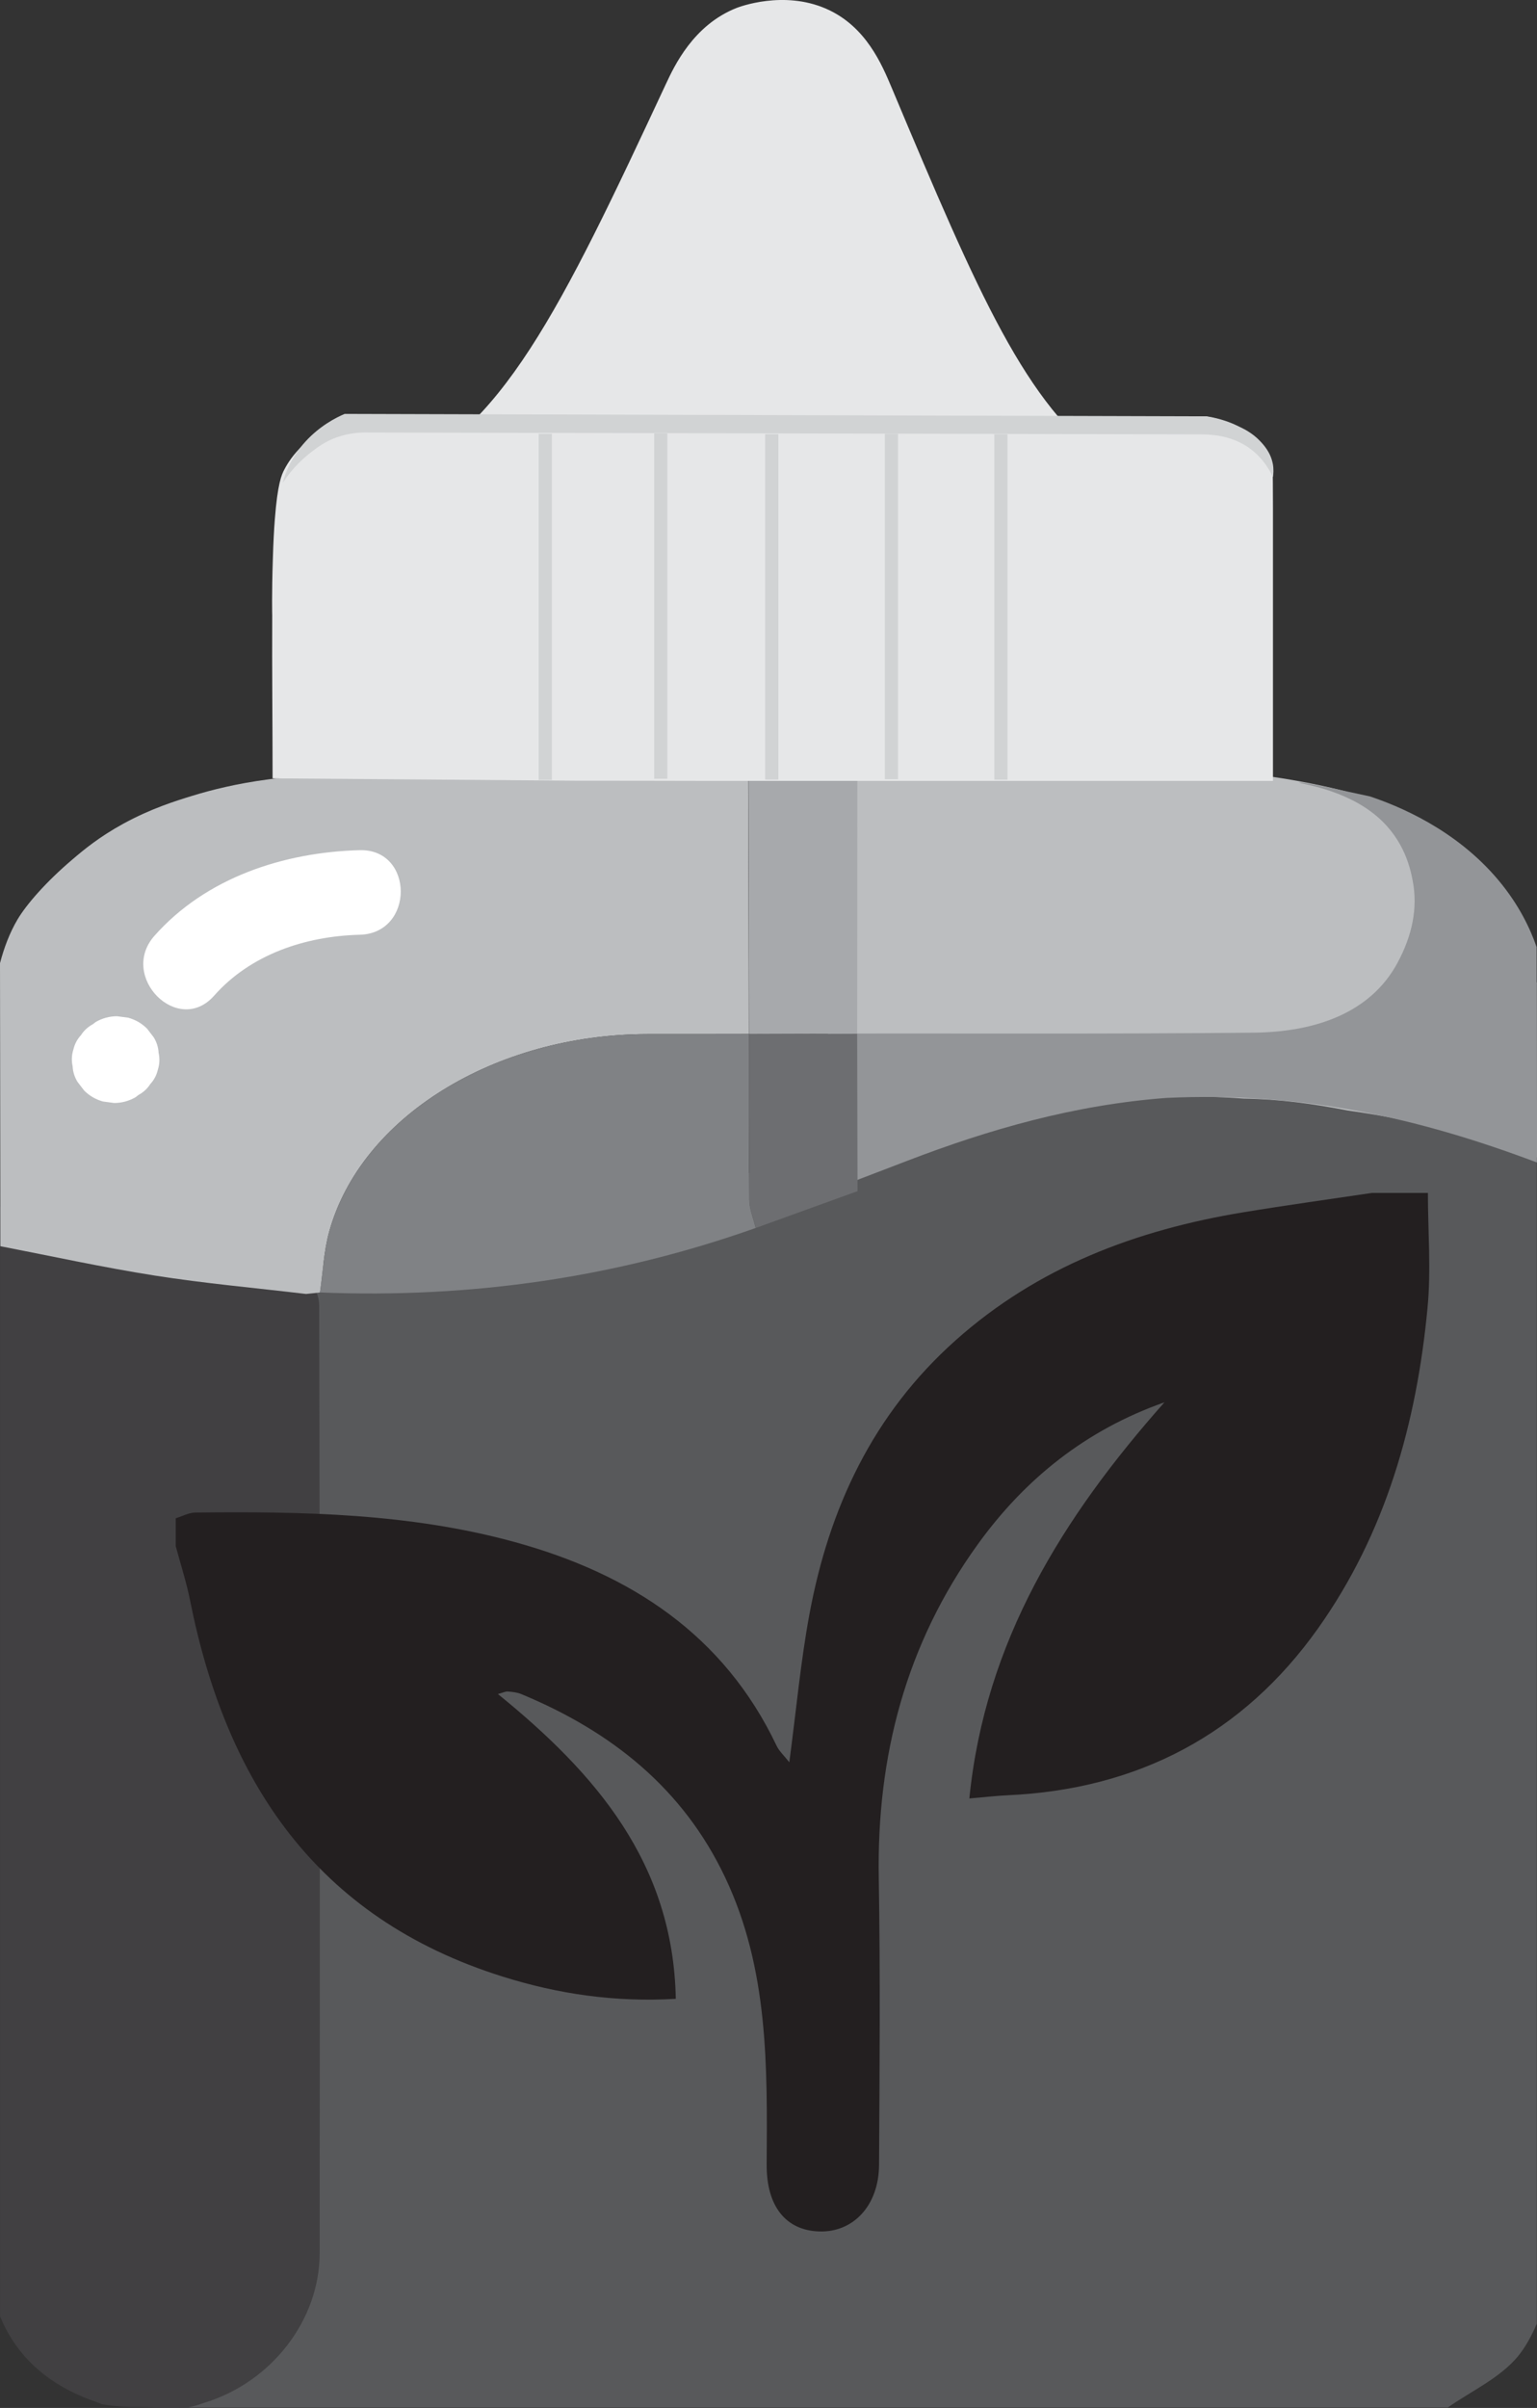 <?xml version="1.0" encoding="UTF-8"?>
<svg id="Layer_2" data-name="Layer 2" xmlns="http://www.w3.org/2000/svg" viewBox="0 0 163.57 256.21">
  <rect x="0" y="0" width="163.57" height="256.21" fill="#333333" stroke="none"/>
  <defs>
    <style>
      .cls-1 {
        fill: #fff;
      }

      .cls-2 {
        fill: #a7a9ac;
      }

      .cls-3 {
        fill: #939598;
      }

      .cls-4 {
        fill: #6d6e71;
      }

      .cls-5 {
        fill: #808285;
      }

      .cls-6 {
        fill: #d1d3d4;
      }

      .cls-7 {
        fill: #e6e7e8;
      }

      .cls-8 {
        fill: #bcbec0;
      }

      .cls-9 {
        fill: #231f20;
      }

      .cls-10 {
        fill: #58595b;
      }

      .cls-11 {
        fill: #414042;
      }
    </style>
  </defs>
  <g id="Layer_1-2" data-name="Layer 1">
    <g>
      <path class="cls-10" d="M163.55,117.05c-12.62-6.07-25.19-9.56-39.61-8.98-9.78,.93-18.83,4.25-27.6,8.56-2.79,1.37-5.59,2.74-8.39,4.11-3.38,1.67-6.77,3.34-10.15,5.02-14.14,6.68-28.98,9.61-44.53,8.74-.47,.07-.95,.13-1.42,.2,.48,1.29,1.36,2.57,1.37,3.86,.07,33.64,.07,67.27,.04,100.91,0,7.15-4.95,13.73-11.75,15.9-.65,.21-1.28,.52-1.91,.79H154.08c2.53-1.77,5.54-3.13,7.45-5.43,.84-1.02,1.47-2.21,2.02-3.48V117.05Z"/>
      <path class="cls-8" d="M163.55,104.66c-.64-2.31-1.23-4.63-1.75-6.96-1.68-2.22-4.27-4.16-6.24-6.28-.69-.74-1.52-1.37-2.22-2.11-.39-.41-.38-.47-.63-.74-.74-.79-1.64-1.37-2.77-1.92-3.37-1.63-7.42-2.62-7.42-2.62-2.19-.53-5.16-1.15-8.78-1.6,0,0,.04,.05,.04,.05-6.99-.04-13.98-.08-20.98-.12-8.13,.07-16.27,.15-24.4,.22v31.68s0,0,0,0c3.46,0,6.91,0,10.37-.01,5.74,0,11.21,1.37,16.01,3.81,5.57-1.44,11.63-1.61,17.6-1.17,3.78,.06,7.42,.56,11.06,1.27,1.95,.27,3.91,.6,5.88,1.02,.08,.02,.17,.03,.26,.04,3.75,.7,7.45,1.73,10.97,3.04,.36,.12,.72,.24,1.09,.36,.64,.17,1.28,.36,1.91,.53l-.02-18.49Z"/>
      <path class="cls-11" d="M33.96,138.82c0-1.29-.93-2.57-1.42-3.86-5.38-.83-10.8-1.46-16.12-2.54-5.52-1.13-10.95-2.66-16.41-4.03v118.08c1.79,4.36,5.22,7.39,10.28,9.12,.19,.07,.38,.15,.57,.23,1.12,.18,2.03,.25,2.68,.27,.67,.03,1.03,0,1.98,.03,.94,.02,1.71,.07,2.22,.11,.72-.01,1.43-.02,2.15-.04,.32-.07,.78-.17,1.3-.34,0,0,.29-.11,.59-.2,7.08-2.17,12.23-8.75,12.24-15.9,.03-33.64,.03-67.27-.05-100.91Z"/>
      <path class="cls-3" d="M163.54,100.8c-.67-1.95-1.87-4.51-4.07-7.14-4.58-5.47-10.75-7.94-13.68-8.92-5.95-1.31-7.48-1.56-7.51-1.48-.06,.15,4.82,.63,8.32,3.66,2.9,2.51,3.51,5.6,3.74,6.79,.56,2.87-.03,5.83-1.65,8.8-2.83,5.19-8.57,7.31-15.33,7.37-15.08,.15-30.17,.07-45.25,.09,.01,5.58,.03,11.17,.04,16.76,2.79-1.07,5.59-2.14,8.38-3.21,8.77-3.37,17.81-5.96,27.59-6.7,14.44-.67,26.78,2.1,39.44,6.87,0-7.63-.02-15.27-.03-22.9Z"/>
      <path class="cls-8" d="M79.64,82.58c-7.65-.03-13.77-.07-17.98-.1-4.21-.03-5.18-.04-7.44-.04-9.54,0-9.41,.2-14.79,.11-1.18-.02-3.18-.06-5.92,.04-1.62,.06-3.11,.1-4.89,.33-3.4,.44-6.16,1.14-8.14,1.75-1.82,.56-4.4,1.36-7.35,2.97-2.59,1.42-4.23,2.79-5.39,3.78-2.88,2.44-4.95,4.85-5.88,6.42-.85,1.44-1.44,3.04-1.86,4.64l.04,30.12c5.46,1.06,10.9,2.25,16.41,3.12,5.32,.84,10.75,1.32,16.12,1.96,.49-.05,.99-.1,1.48-.16,.32-2.15,.4-4.34,.98-6.45,3.36-12.2,17.61-21.01,33.86-21.04,3.6,0,7.2,0,10.8-.01h0s-.07-27.44-.07-27.44Z"/>
      <path class="cls-5" d="M34.05,137.52c.32-2.15,.4-4.34,.98-6.45,3.36-12.2,17.61-21.01,33.86-21.04,3.6,0,7.2,0,10.8-.01,0,5.89-.02,11.78,.05,17.67,.01,.99,.44,1.98,.68,2.97-14.72,5.22-30.17,7.52-46.37,6.86Z"/>
      <path class="cls-4" d="M80.44,130.66c-.24-.99-.68-1.98-.69-2.97-.07-5.89-.05-11.78-.05-17.67,0,0,0,0,0,0,3.84,0,7.67-.02,11.51-.03,0,0,.01,0,.01,0,.01,5.58,.03,11.17,.04,16.75-3.61,1.31-7.22,2.61-10.83,3.92Z"/>
      <path class="cls-2" d="M79.64,82.58c3.87,0,7.73,0,11.6,0,0,9.14-.01,18.27-.02,27.41-3.84,0-7.67,.02-11.51,.03-.02-9.15-.05-18.29-.07-27.44Z"/>
      <path class="cls-9" d="M151.96,126.92c0,4.08,.35,8.2-.04,12.24-1.16,12.25-4.43,23.94-11.67,34.13-7.96,11.19-19.08,17.1-33.02,17.73-1.11,.05-2.23,.18-4.07,.34,1.67-16.73,9.97-29.97,20.76-42.15-8.33,2.93-14.83,8.13-19.87,15.12-7.66,10.62-10.75,22.55-10.53,35.48,.17,10.19,.09,20.38,.03,30.56-.03,4.3-2.74,7.18-6.37,7.06-3.56-.11-5.62-2.69-5.59-7.13,.07-10.4,.21-20.78-4.42-30.54-4.49-9.48-12.11-15.53-21.68-19.5-.45-.19-.96-.24-1.45-.28-.23-.02-.47,.11-1.05,.27,10.4,8.45,18.65,17.97,18.93,32.43-6.52,.38-12.55-.52-18.44-2.37-19.9-6.25-29.44-20.86-33.26-40.06-.39-1.94-1.01-3.83-1.52-5.75,0-.98,0-1.96,0-2.95,.69-.21,1.38-.6,2.07-.61,11.45-.13,22.89,.08,34.02,3.14,12.32,3.39,22.25,9.87,27.86,21.68,.28,.58,.8,1.05,1.35,1.75,.73-5.5,1.2-10.67,2.14-15.75,2.09-11.28,6.74-21.29,15.56-29.15,8.73-7.79,19.2-11.74,30.62-13.62,4.55-.75,9.12-1.38,13.68-2.06,2,0,3.99,0,5.99,0Z"/>
      <path class="cls-7" d="M128.4,44.3h-8.01s-10.04,0-10.07,0c-.04,0-72.87,0-73.26,0-4.43,1.91-6.11,4.34-6.79,5.64-.3,.56-.73,1.52-1.02,5.3-.09,1.12-.16,2.48-.21,4.15-.13,3.95-.07,6.08-.07,6.08-.03,5.78,.04,11.57,.04,17.35,10.74,.08,21.47,.16,32.21,.25,4.78,0,9.57,.01,14.35,.02,19.83,0,39.65,0,59.9,0v-4.7c0-5.08,0-10.16,0-15.25,0-1.41,0-5.35,0-6.66,0-.68,0-1.41,0-2.44,0-1.97-.02-3.58-.03-4.65-.2-.53-.48-1.1-.9-1.66-1.88-2.55-5.09-3.23-6.15-3.41Z"/>
      <path class="cls-7" d="M36.79,52.47c-.02-.54,1.72-.55,4.65-1.69,11.87-4.63,18.25-17.88,29.43-41.85,.88-1.88,2.91-6.27,7.53-8.09,.24-.09,4.98-1.91,9.54,.1,4.24,1.86,5.93,5.97,6.96,8.41,9.37,22.31,14.24,33.59,23.08,40.01,1.87,1.36,2.89,1.8,2.79,2.55-.88,6.62-83.84,4.2-83.98,.55Z"/>
      <path class="cls-6" d="M30.1,51.33c.25-.93,.86-2.66,2.42-4.36,1.51-1.65,3.2-2.52,4.16-2.93,30.58,.09,61.16,.17,91.75,.26,1.45,.23,2.54,.66,3.23,.99,.74,.35,1.61,.77,2.43,1.63,.4,.42,1.14,1.22,1.37,2.46,.1,.56,.06,1.04,.01,1.37-.49-1.01-1.42-2.51-3.19-3.5-1.87-1.04-3.81-1.02-4.45-1.03-29.55-.07-59.1-.14-88.65-.2-.77-.02-2.01,.03-3.39,.53-1.14,.41-1.88,.96-2.53,1.45-.84,.63-2.06,1.69-3.15,3.34Z"/>
      <rect class="cls-6" x="57.33" y="46.16" width="1.4" height="36.83"/>
      <rect class="cls-6" x="69.62" y="46.11" width="1.4" height="36.75"/>
      <rect class="cls-6" x="81.43" y="46.2" width="1.4" height="36.75"/>
      <rect class="cls-6" x="94.17" y="46.16" width="1.4" height="36.75"/>
      <rect class="cls-6" x="105.82" y="46.21" width="1.4" height="36.75"/>
      <path class="cls-1" d="M38.29,90.46c-8.08,.21-16.38,2.92-21.86,9.12-3.82,4.33,2.52,10.71,6.36,6.36s9.64-6.33,15.49-6.48,5.8-9.15,0-9h0Z"/>
      <path class="cls-1" d="M10.19,108.74l-.31,.24c-.52,.28-.95,.67-1.26,1.16-.4,.43-.67,.94-.81,1.53-.19,.6-.21,1.2-.08,1.79,.03,.6,.21,1.16,.53,1.67l.7,.91c.56,.56,1.22,.94,1.99,1.16l1.2,.16c.81,0,1.57-.21,2.27-.61l.31-.24c.52-.28,.95-.67,1.26-1.16,.4-.43,.67-.94,.81-1.53,.19-.6,.21-1.2,.08-1.79-.03-.6-.21-1.16-.53-1.67l-.7-.91c-.56-.56-1.22-.94-1.99-1.16l-1.2-.16c-.81,0-1.57,.21-2.27,.61h0Z"/>
    </g>
  </g>
</svg>